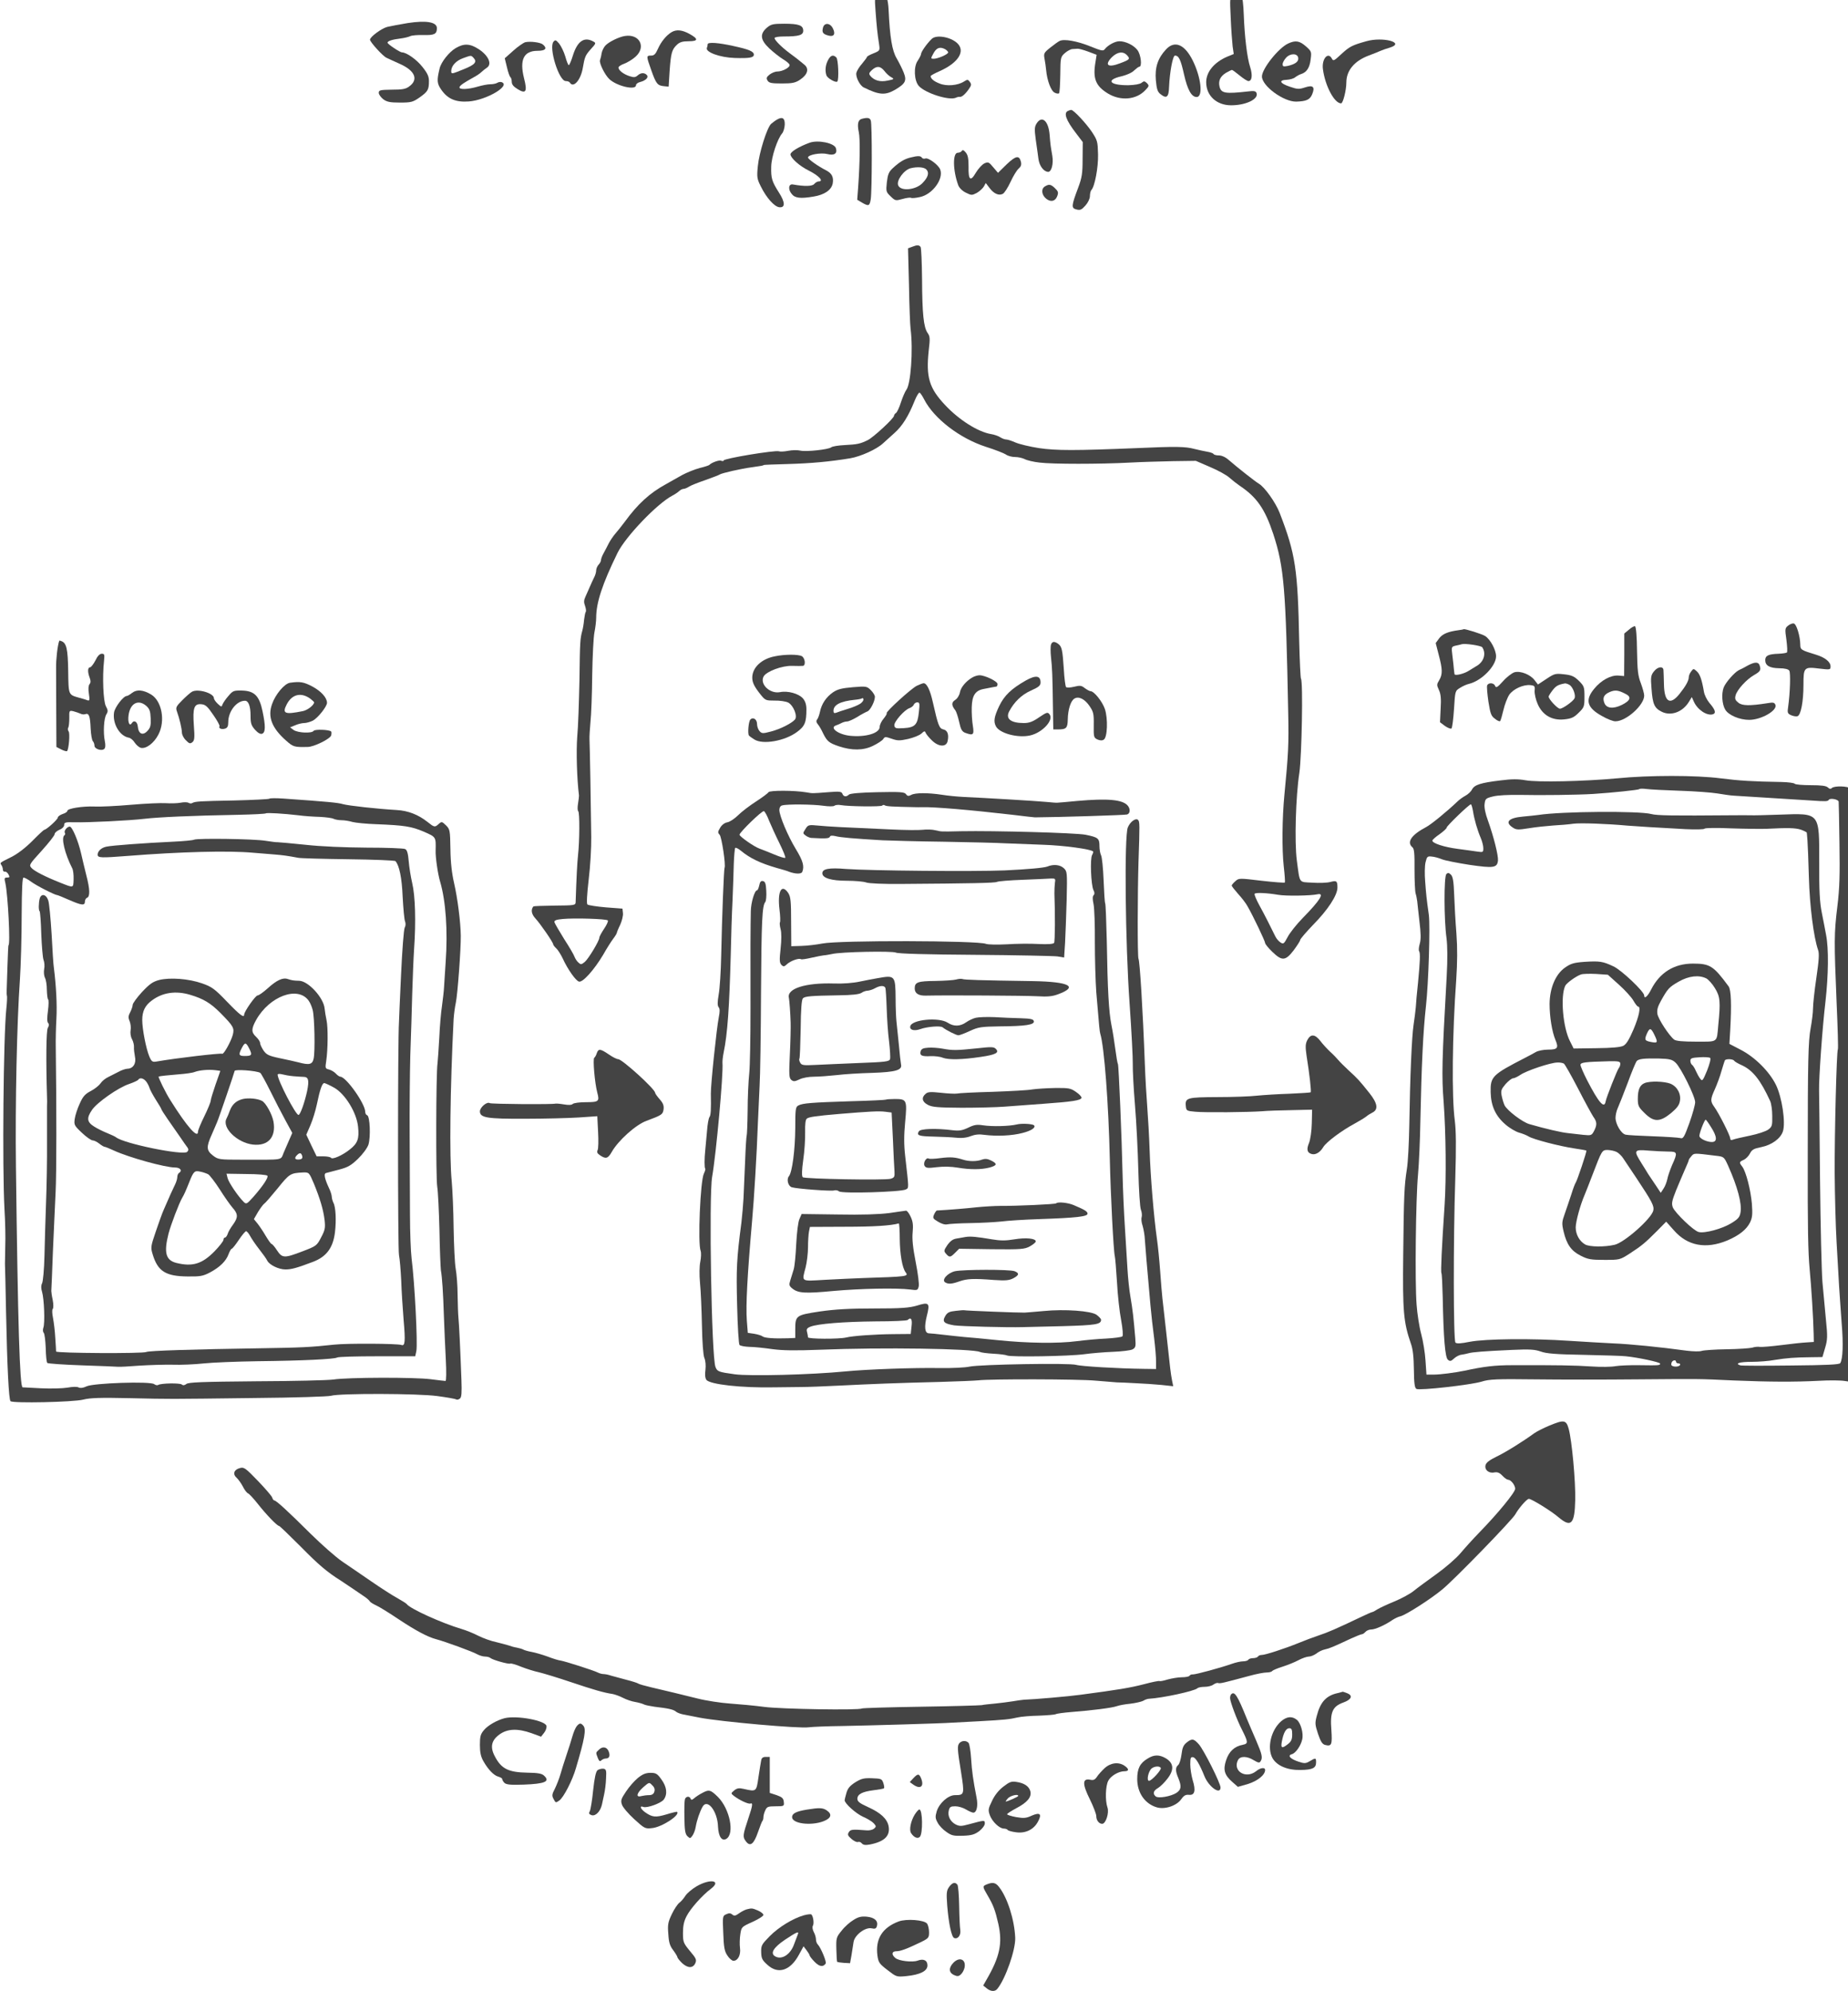 <?xml version="1.0" standalone="no"?>
<!DOCTYPE svg PUBLIC "-//W3C//DTD SVG 20010904//EN"
 "http://www.w3.org/TR/2001/REC-SVG-20010904/DTD/svg10.dtd">
<svg version="1.0" xmlns="http://www.w3.org/2000/svg"
 width="371.287pt" height="400pt" viewBox="0 0 371.287 400"
 preserveAspectRatio="xMidYMid meet">
<g transform="translate(-34.141,414.366) scale(0.032,-0.032)"
fill="#444444" stroke="none">
<path d="M8810 12983 c-22 -16 -22 -19 -16 -147 3 -72 9 -152 12 -178 l7 -48
-39 -16 c-83 -35 -134 -96 -134 -161 0 -84 64 -144 154 -145 94 -1 177 39 162
77 -4 12 -16 15 -53 10 -143 -16 -168 -12 -179 29 -9 37 4 65 39 87 18 10 35
19 39 19 3 0 25 -16 48 -35 23 -19 48 -35 55 -35 23 0 27 38 11 88 -19 57 -35
192 -40 327 -5 135 -18 161 -66 128z"/>
<path d="M6581 12977 c-23 -11 -23 -14 -17 -97 7 -95 12 -145 22 -207 6 -42 6
-42 -35 -59 -23 -9 -41 -19 -41 -23 0 -3 -14 -22 -30 -41 -17 -19 -33 -45 -36
-57 -7 -25 21 -81 46 -93 97 -48 135 -50 196 -15 66 39 75 57 55 108 -9 23
-29 63 -44 89 -29 48 -43 133 -51 305 -3 65 -16 104 -35 102 -3 0 -17 -5 -30
-12z m39 -474 c12 -16 31 -33 43 -39 20 -11 18 -13 -23 -21 -47 -10 -84 0
-109 30 -10 13 -8 19 10 36 31 28 53 26 79 -6z"/>
<path d="M3626 12804 c-49 -8 -106 -19 -128 -24 -37 -10 -108 -63 -108 -80 0
-15 82 -105 104 -114 11 -6 49 -22 83 -38 95 -42 119 -98 60 -141 -22 -17 -43
-21 -110 -21 -74 -1 -82 -3 -82 -20 0 -10 13 -28 28 -40 23 -17 43 -21 105
-21 71 0 81 3 123 32 52 37 59 48 59 103 0 29 -9 49 -41 89 -36 46 -100 91
-128 91 -13 0 -91 52 -91 61 0 10 29 20 80 26 25 3 53 10 63 15 10 5 48 8 83
7 68 -2 84 6 84 43 0 39 -67 50 -184 32z"/>
<path d="M5883 12776 c-47 -40 -43 -77 14 -131 27 -25 65 -55 85 -67 20 -12
39 -27 42 -35 6 -16 -43 -43 -77 -43 -14 0 -35 -9 -48 -19 -20 -16 -22 -23
-13 -38 9 -15 25 -18 90 -18 67 0 85 4 116 25 46 31 56 68 25 93 -43 35 -52
43 -92 72 -50 37 -95 82 -95 95 0 6 26 10 59 10 93 0 121 8 121 36 0 34 -28
44 -119 44 -69 0 -83 -3 -108 -24z"/>
<path d="M6234 12775 c-8 -30 0 -41 37 -50 32 -8 43 11 25 46 -17 35 -54 37
-62 4z"/>
<path d="M5285 12748 c-33 -19 -67 -60 -87 -105 -15 -34 -24 -43 -43 -43 -31
0 -31 -2 1 -92 30 -85 39 -96 79 -100 l30 -3 6 96 c8 114 14 137 46 167 18 17
36 22 74 22 61 0 62 15 3 47 -44 24 -79 28 -109 11z"/>
<path d="M4990 12723 c-38 -6 -103 -38 -123 -61 -10 -11 -20 -32 -23 -48 -2
-16 -7 -35 -10 -43 -6 -18 30 -92 59 -119 47 -44 167 -72 167 -38 0 8 12 17
26 20 37 10 56 30 41 45 -15 15 -37 14 -57 -4 -14 -12 -23 -13 -51 -4 -39 13
-69 37 -69 54 0 6 16 17 36 24 19 7 51 26 70 43 70 61 27 146 -66 131z"/>
<path d="M6916 12704 c-30 -29 -66 -81 -66 -93 0 -7 -10 -26 -21 -43 -27 -37
-23 -126 7 -159 41 -45 188 -92 231 -74 10 5 22 7 27 6 11 -2 33 16 56 49 16
23 17 30 6 45 -12 16 -15 16 -37 2 -39 -25 -110 -31 -154 -12 -36 14 -54 30
-55 46 0 4 26 18 58 32 116 52 162 125 109 175 -43 40 -133 55 -161 26z m85
-64 c10 -6 19 -15 19 -20 0 -12 -65 -40 -91 -40 -18 0 -19 2 -4 29 20 40 42
49 76 31z"/>
<path d="M9645 12690 c-89 -25 -105 -33 -158 -82 -44 -41 -49 -44 -58 -27 -24
46 -65 -3 -56 -67 14 -105 72 -214 114 -214 12 0 33 82 33 131 0 75 50 135
140 169 30 11 64 25 75 30 11 5 37 14 58 20 100 31 -43 70 -148 40z"/>
<path d="M4542 12687 c-31 -37 34 -247 77 -247 11 0 23 -4 26 -10 22 -36 68
16 81 92 12 70 16 80 50 118 34 37 34 39 15 49 -57 31 -99 1 -127 -88 -10 -33
-22 -61 -26 -61 -4 0 -14 25 -22 55 -9 30 -27 66 -39 81 -20 23 -24 24 -35 11z"/>
<path d="M7720 12692 c-9 -4 -35 -23 -59 -42 -40 -32 -42 -37 -36 -70 4 -19 8
-51 10 -70 6 -67 31 -133 54 -143 11 -6 24 -7 27 -4 4 3 7 56 8 117 1 109 2
112 29 136 15 13 37 25 48 25 10 1 25 2 32 2 6 1 36 -7 66 -18 l53 -20 -7 -45
c-18 -104 1 -151 78 -198 79 -48 177 -40 234 20 25 26 26 29 11 45 -15 14 -19
14 -34 2 -10 -8 -42 -14 -83 -15 -118 -1 -144 33 -43 56 33 8 67 23 80 37 13
12 27 23 32 23 19 0 10 77 -12 105 -24 31 -74 55 -113 55 -27 0 -72 -24 -92
-50 -10 -13 -21 -10 -91 18 -81 33 -164 48 -192 34z m424 -91 c20 -22 15 -27
-44 -49 -77 -30 -101 -12 -52 38 35 34 71 39 96 11z"/>
<path d="M4365 12684 c-11 -3 -45 -26 -75 -53 l-54 -48 14 -57 c7 -31 17 -59
22 -62 4 -3 8 -16 8 -29 0 -16 11 -30 36 -45 53 -33 63 -17 41 68 -29 116 -2
172 85 172 50 0 63 15 33 40 -16 13 -78 21 -110 14z"/>
<path d="M9155 12676 c-61 -28 -165 -159 -165 -207 0 -60 137 -160 216 -158
62 2 85 12 99 45 20 48 6 61 -45 44 -37 -12 -47 -12 -96 5 -62 21 -71 41 -18
43 20 1 44 8 53 16 9 7 26 17 37 20 35 11 54 40 60 93 6 47 5 50 -30 81 -40
35 -65 39 -111 18z m63 -91 c3 -23 -19 -39 -66 -50 -27 -5 -32 -4 -32 11 0 10
10 28 22 41 27 29 72 28 76 -2z"/>
<path d="M5510 12671 c0 -5 -2 -16 -5 -23 -10 -26 82 -60 174 -63 94 -3 121 2
121 21 0 20 -31 33 -128 54 -94 21 -162 26 -162 11z"/>
<path d="M3928 12647 c-41 -24 -92 -88 -101 -128 -18 -75 -17 -94 11 -134 40
-57 90 -79 172 -73 110 8 265 99 207 121 -8 3 -20 1 -28 -4 -8 -5 -27 -9 -44
-9 -16 0 -52 -7 -79 -15 -61 -18 -119 -20 -114 -3 4 12 28 28 93 64 17 9 37
23 45 31 8 8 24 20 34 27 33 22 11 74 -48 114 -57 38 -95 40 -148 9z m110 -59
c27 -27 13 -45 -63 -75 -74 -30 -75 -30 -75 -9 1 32 30 64 75 80 50 18 49 18
63 4z"/>
<path d="M8387 12638 c-51 -55 -70 -113 -63 -193 5 -56 11 -73 29 -87 39 -31
52 -19 54 47 4 91 23 195 37 195 24 0 36 -25 57 -119 22 -97 47 -141 79 -141
42 0 28 124 -25 230 -51 102 -114 127 -168 68z"/>
<path d="M6265 12570 c-16 -30 -19 -67 -9 -95 7 -18 58 -47 68 -38 11 12 6
139 -6 151 -20 20 -37 14 -53 -18z"/>
<path d="M7773 12253 c-30 -12 -14 -58 51 -142 l41 -54 -1 -106 c0 -91 -4
-117 -28 -181 -43 -114 -44 -128 -10 -136 23 -6 32 -2 56 25 16 18 28 43 28
59 0 15 4 32 9 38 21 21 44 141 42 224 -2 80 -4 88 -38 140 -36 54 -117 141
-131 139 -4 0 -13 -3 -19 -6z"/>
<path d="M5945 12198 c-11 -6 -27 -19 -37 -27 -26 -25 -75 -181 -83 -265 -7
-70 -5 -80 19 -128 35 -71 85 -127 116 -130 38 -4 37 31 -3 93 -44 69 -50 90
-48 162 1 60 39 175 69 209 8 10 15 34 16 55 1 41 -15 51 -49 31z"/>
<path d="M6478 12203 c-24 -6 -30 -33 -19 -84 9 -44 7 -189 -4 -344 l-6 -80
30 -18 c42 -24 48 -22 55 22 8 53 9 473 0 494 -6 17 -21 19 -56 10z"/>
<path d="M7576 12175 c-14 -22 -15 -36 -6 -103 6 -42 14 -97 17 -122 6 -43 33
-79 61 -80 21 0 34 51 26 100 -12 70 -12 71 -17 133 -7 87 -48 123 -81 72z"/>
<path d="M6150 12053 c-68 -25 -120 -57 -120 -73 0 -22 56 -73 113 -101 66
-33 99 -69 63 -69 -7 0 -19 -7 -27 -16 -12 -15 -61 -16 -134 -3 -27 5 -32 -31
-7 -60 20 -26 55 -30 137 -16 68 11 112 41 120 82 7 40 -5 64 -42 83 -48 24
-113 70 -113 80 0 18 81 32 121 22 44 -11 65 3 54 37 -10 32 -112 53 -165 34z"/>
<path d="M7106 12002 c-4 -7 -16 -12 -26 -12 -32 0 -31 -110 3 -203 6 -17 25
-36 47 -47 36 -18 39 -18 70 -2 17 10 37 28 44 40 l12 22 23 -30 c27 -37 59
-51 84 -38 10 5 32 39 49 76 17 37 40 74 51 83 14 12 18 23 14 42 -11 43 -32
39 -90 -16 l-54 -53 -30 35 c-27 33 -32 35 -56 24 -14 -7 -38 -33 -53 -58 -34
-59 -48 -47 -46 40 0 48 -4 70 -17 86 -12 15 -20 19 -25 11z"/>
<path d="M6783 11960 c-37 -9 -68 -27 -111 -67 -25 -23 -31 -39 -37 -88 -6
-58 -5 -61 24 -89 29 -28 31 -28 75 -16 24 7 48 10 53 7 5 -3 30 -1 56 5 78
16 150 114 127 173 -11 29 -75 76 -93 69 -8 -3 -18 -1 -22 5 -7 12 -25 13 -72
1z m100 -75 c19 -19 12 -48 -23 -84 -41 -45 -139 -55 -154 -15 -12 30 37 97
79 107 41 10 84 7 98 -8z"/>
<path d="M7628 11779 c-26 -15 -22 -54 8 -78 28 -22 56 -16 68 15 10 25 7 32
-16 54 -24 22 -35 24 -60 9z"/>
<path d="M6792 11399 l-24 -9 6 -232 c2 -128 7 -251 10 -273 17 -134 1 -350
-27 -384 -7 -9 -22 -43 -33 -76 -10 -33 -25 -64 -31 -68 -7 -4 -13 -13 -13
-18 0 -16 -130 -136 -165 -153 -47 -23 -65 -27 -144 -31 -40 -2 -78 -8 -85
-14 -17 -14 -156 -29 -193 -21 -17 4 -52 4 -77 -1 -25 -5 -52 -6 -59 -3 -23 8
-347 -45 -347 -58 0 -4 -7 -5 -16 -1 -13 5 -60 -12 -74 -27 -3 -3 -30 -12 -60
-19 -30 -8 -80 -28 -110 -44 -30 -17 -76 -43 -101 -57 -103 -56 -178 -125
-259 -236 -19 -26 -46 -59 -58 -73 -13 -15 -32 -42 -42 -61 -9 -19 -25 -48
-34 -65 -9 -16 -16 -36 -16 -43 0 -7 -7 -20 -15 -28 -8 -9 -15 -25 -15 -36 0
-11 -6 -32 -14 -46 -7 -15 -19 -40 -26 -57 -7 -16 -19 -44 -27 -61 -11 -23
-11 -37 -3 -58 5 -15 8 -32 5 -37 -4 -5 -8 -28 -11 -51 -2 -24 -7 -54 -11 -68
-14 -51 -15 -70 -18 -310 -3 -135 -8 -296 -14 -357 -7 -91 -2 -263 11 -368 0
-5 -2 -29 -6 -51 -4 -23 -3 -44 1 -47 10 -6 9 -189 -1 -277 -5 -45 -10 -141
-15 -295 -1 -19 -8 -20 -132 -21 -71 -1 -131 -3 -133 -5 -17 -20 -13 -48 12
-75 33 -36 112 -151 112 -163 0 -4 9 -16 19 -25 11 -10 29 -39 41 -64 31 -68
82 -140 102 -145 24 -7 96 75 151 167 22 39 51 85 64 102 13 17 23 34 23 38 0
3 9 26 21 50 11 25 19 57 17 73 l-3 28 -105 8 c-58 5 -109 13 -115 18 -6 6 -3
62 8 157 10 81 17 201 16 267 -2 192 -9 577 -11 610 -1 17 2 66 6 110 5 44 10
177 11 295 2 118 8 239 14 269 6 29 11 71 11 92 0 95 39 213 134 407 50 102
249 310 345 360 14 7 33 20 42 28 8 8 21 14 28 14 6 0 22 6 34 14 12 8 58 26
102 41 44 16 85 31 90 35 13 9 135 37 205 46 58 8 68 10 73 14 1 1 70 4 152 6
144 4 263 15 390 36 65 11 165 56 205 93 14 13 46 42 72 65 50 44 89 107 127
202 13 32 27 55 32 52 5 -3 18 -22 28 -42 62 -121 224 -245 388 -298 57 -18
113 -40 125 -48 12 -9 38 -16 58 -16 19 0 46 -6 60 -13 15 -8 57 -18 95 -22
80 -10 379 -10 565 0 69 4 190 7 270 9 l145 2 90 -39 c50 -21 104 -51 120 -66
17 -15 46 -38 65 -51 108 -72 159 -146 211 -303 68 -207 79 -340 94 -1127 4
-190 1 -254 -24 -511 -14 -144 -16 -343 -4 -449 6 -52 9 -98 7 -101 -1 -3 -67
2 -146 11 -142 17 -143 17 -165 -3 -13 -11 -23 -24 -23 -27 0 -4 18 -27 40
-52 23 -25 50 -60 60 -79 34 -59 110 -218 110 -230 0 -6 20 -31 45 -55 61 -59
82 -58 134 9 22 30 41 59 41 65 0 6 36 48 80 94 94 95 154 187 154 235 0 42
-5 46 -46 35 -19 -5 -69 -7 -111 -4 -88 5 -78 -9 -98 140 -15 114 -7 401 16
550 15 105 24 569 10 591 -3 6 -8 111 -11 233 -9 455 -23 549 -123 808 -25 64
-94 162 -131 183 -26 16 -130 98 -188 148 -20 18 -44 29 -62 29 -16 0 -31 4
-34 9 -3 5 -20 11 -38 14 -18 3 -55 11 -83 18 -56 15 -115 16 -360 5 -388 -16
-507 -16 -615 0 -58 9 -124 25 -147 35 -23 10 -49 19 -58 19 -9 0 -26 6 -38
14 -12 8 -38 17 -58 20 -83 14 -202 90 -288 182 -101 107 -121 176 -103 344 9
75 8 88 -8 110 -24 36 -33 118 -34 335 -1 105 -5 196 -9 203 -9 14 -23 14 -55
1z m2299 -4067 c48 -9 207 -6 247 3 48 11 17 -38 -92 -149 -39 -40 -82 -94
-95 -120 -23 -43 -26 -45 -45 -33 -12 8 -26 25 -32 38 -34 69 -65 131 -98 191
-21 38 -35 72 -32 76 5 9 76 6 147 -6z m-4208 -161 c4 -4 -6 -27 -23 -52 -16
-24 -30 -49 -30 -56 0 -20 -69 -134 -92 -153 -21 -17 -25 -17 -40 -3 -10 9
-20 25 -24 36 -4 12 -33 62 -65 111 -31 50 -59 98 -61 106 -2 11 10 16 52 20
75 7 273 1 283 -9z"/>
<path d="M12293 9021 c-19 -15 -20 -21 -10 -89 5 -40 7 -75 3 -79 -3 -3 -27
-7 -53 -8 -63 -2 -83 -12 -83 -40 0 -34 27 -50 87 -51 36 0 58 -6 64 -15 9
-14 5 -141 -7 -226 -6 -38 -4 -44 19 -54 14 -6 32 -9 40 -6 21 8 37 93 37 196
0 111 3 115 99 103 69 -8 71 -8 71 14 0 28 -35 56 -91 73 -95 29 -99 31 -99
65 -1 52 -24 129 -41 131 -9 2 -25 -5 -36 -14z"/>
<path d="M11294 8996 l-29 -24 0 -134 -1 -133 -35 3 c-48 4 -109 -29 -153 -83
-59 -71 -45 -119 49 -171 33 -19 71 -34 85 -33 67 0 180 102 180 161 0 13 -10
48 -21 78 -18 46 -22 80 -24 205 -1 90 -6 150 -13 153 -5 1 -23 -8 -38 -22z
m-21 -403 c39 -19 31 -42 -23 -69 -55 -27 -97 -22 -110 12 -13 33 -3 53 34 69
33 14 53 12 99 -12z"/>
<path d="M10225 8993 c-68 -9 -102 -24 -123 -52 l-21 -29 19 -74 c24 -90 25
-122 3 -159 -16 -26 -16 -31 -2 -61 12 -25 15 -55 11 -118 l-4 -85 32 -24 c18
-12 36 -19 40 -15 5 5 12 60 16 123 7 113 7 113 38 132 17 11 42 22 56 25 79
19 170 112 170 173 0 40 -35 105 -68 127 -20 13 -129 47 -135 43 -1 -1 -15 -4
-32 -6z m148 -107 c27 -40 10 -94 -39 -120 -10 -6 -30 -18 -44 -27 -30 -20
-89 -34 -91 -22 -1 4 -2 19 -4 33 -1 14 -5 51 -9 82 -7 57 -7 57 21 64 15 3
33 7 38 9 22 6 120 -9 128 -19z"/>
<path d="M1439 8927 c-11 -31 -21 -120 -20 -172 0 -27 1 -150 1 -273 l1 -222
31 -16 c16 -8 33 -13 36 -10 11 12 19 111 10 123 -5 7 -7 17 -3 23 4 6 7 33 7
61 -1 48 0 49 26 43 15 -4 35 -11 44 -15 9 -5 23 -6 31 -3 22 8 30 -12 33 -90
2 -38 8 -74 14 -80 5 -5 10 -18 10 -28 0 -21 46 -36 62 -20 7 7 8 25 3 49 -11
53 -6 144 10 168 11 18 10 26 -3 50 -17 31 -23 186 -12 285 4 40 3 45 -14 45
-13 0 -27 -14 -40 -42 -12 -23 -27 -42 -33 -43 -16 0 -17 -29 -3 -66 7 -19 7
-30 -1 -40 -7 -9 -9 -30 -4 -60 6 -40 4 -46 -9 -41 -8 3 -32 11 -53 16 -67 19
-66 16 -68 168 -2 139 -11 175 -42 187 -7 3 -13 4 -14 3z"/>
<path d="M7666 8903 c-4 -10 -4 -47 0 -83 7 -67 9 -101 12 -322 l2 -128 29 0
c53 0 61 8 62 64 1 59 18 115 41 129 26 17 64 -1 94 -44 26 -38 29 -49 28
-121 -1 -75 0 -80 23 -91 16 -7 30 -8 40 -1 23 14 27 131 7 192 -16 47 -68
112 -90 112 -6 0 -22 9 -36 19 -21 17 -30 18 -67 9 -24 -6 -46 -7 -51 -2 -4 5
-11 56 -14 114 -8 119 -12 140 -35 157 -23 17 -38 16 -45 -4z"/>
<path d="M5932 8829 c-84 -16 -142 -71 -142 -134 0 -31 13 -57 53 -107 29 -36
33 -37 87 -37 32 1 70 -5 85 -12 33 -17 61 -85 43 -107 -21 -24 -92 -60 -150
-75 -52 -14 -58 -13 -72 2 -9 10 -16 30 -16 45 0 29 -24 46 -42 28 -11 -11
-18 -87 -9 -100 3 -4 19 -16 34 -25 53 -34 191 -10 268 47 49 36 59 60 59 142
0 30 -7 51 -22 69 -27 30 -94 49 -144 39 -63 -12 -128 50 -103 98 17 32 116
69 179 67 30 -1 61 -1 68 0 19 2 14 49 -7 61 -23 12 -107 12 -169 -1z"/>
<path d="M12040 8771 c-19 -11 -44 -24 -56 -29 -26 -13 -83 -77 -95 -109 -15
-40 -10 -106 10 -139 21 -35 90 -64 150 -64 76 0 178 59 165 94 -6 15 -14 17
-48 11 -114 -18 -161 -17 -185 3 -19 15 -23 24 -17 46 9 35 69 101 117 128 39
22 44 32 33 62 -8 21 -31 20 -74 -3z"/>
<path d="M11451 8734 c-19 -24 -21 -36 -15 -108 7 -98 18 -122 64 -145 58 -29
131 -2 170 61 l19 31 13 -29 c23 -51 82 -90 119 -79 22 7 16 28 -22 72 -15 18
-31 50 -34 70 -13 76 -25 110 -45 128 -20 18 -21 18 -35 -1 -8 -10 -15 -26
-15 -35 0 -23 -19 -57 -59 -107 -59 -73 -95 -50 -97 62 -1 39 -2 79 -3 89 -2
26 -37 21 -60 -9z"/>
<path d="M10576 8729 c-16 -5 -48 -29 -72 -56 -35 -39 -44 -44 -50 -30 -7 20
-42 23 -50 3 -3 -8 1 -53 8 -102 12 -75 17 -90 41 -107 14 -12 29 -18 32 -15
4 3 13 35 21 69 8 35 25 79 37 97 25 36 89 65 133 60 26 -3 29 -6 26 -36 -1
-18 7 -55 19 -82 30 -70 90 -105 167 -97 46 5 61 12 91 42 34 33 36 39 36 100
0 61 -2 67 -35 100 -29 28 -45 36 -93 41 -54 6 -60 5 -111 -29 l-53 -35 -21
27 c-26 35 -88 60 -126 50z m344 -79 c22 -12 43 -67 32 -86 -11 -20 -74 -64
-91 -64 -15 0 -71 60 -71 76 0 4 11 22 25 40 22 28 35 35 78 43 5 0 17 -3 27
-9z"/>
<path d="M7175 8698 c-40 -22 -75 -62 -81 -94 -3 -19 -16 -40 -30 -49 -24 -15
-24 -34 1 -65 6 -8 17 -41 24 -73 10 -47 18 -60 37 -68 52 -19 58 -14 49 44
-5 28 -8 81 -7 116 2 74 22 105 75 115 61 12 72 14 80 15 4 1 7 8 7 16 0 17
-79 55 -113 55 -12 0 -31 -6 -42 -12z"/>
<path d="M7509 8678 c-93 -53 -136 -94 -169 -162 -32 -68 -36 -96 -20 -127 24
-44 137 -74 214 -57 77 17 150 96 123 132 -12 16 -17 15 -66 -18 -40 -28 -63
-36 -96 -36 -82 0 -116 27 -92 73 31 59 78 105 137 131 49 22 60 31 60 51 0
43 -30 47 -91 13z"/>
<path d="M2888 8663 c-35 -5 -92 -73 -113 -134 -29 -80 -1 -151 89 -230 44
-39 51 -41 135 -39 38 0 140 50 147 72 3 11 3 22 0 25 -12 12 -103 15 -110 4
-11 -17 -98 -13 -125 5 l-23 17 32 13 c18 8 43 14 57 14 13 0 37 7 54 15 32
17 89 89 89 112 0 32 -36 72 -91 102 -55 29 -78 33 -141 24z m127 -100 c13
-10 24 -20 24 -23 0 -17 -41 -49 -70 -55 -114 -23 -132 -16 -102 42 33 64 90
78 148 36z"/>
<path d="M6823 8644 c-36 -18 -196 -164 -189 -172 3 -3 -6 -18 -19 -34 -14
-16 -25 -40 -25 -52 0 -40 -88 -66 -186 -56 -75 8 -133 52 -86 66 9 3 25 10
34 15 10 5 25 9 34 9 9 0 38 13 63 28 25 16 54 31 64 35 18 7 47 63 47 92 0 9
-11 27 -25 41 -25 25 -29 26 -113 19 -69 -6 -95 -12 -125 -32 -43 -30 -72 -73
-82 -123 -4 -19 -12 -41 -18 -48 -7 -9 -5 -18 5 -30 8 -9 23 -35 33 -57 25
-50 37 -60 99 -81 81 -27 153 -27 214 3 29 14 58 33 64 42 10 16 14 16 52 3
37 -13 50 -14 104 -2 35 8 72 23 84 34 18 17 22 17 26 6 3 -8 20 -30 38 -47
41 -42 90 -46 100 -9 10 42 1 70 -26 76 -26 6 -33 24 -66 170 -17 77 -38 120
-58 120 -6 0 -26 -8 -43 -16z m-354 -112 c-13 -9 -48 -24 -79 -33 -30 -9 -63
-20 -72 -24 -14 -5 -18 -2 -18 12 0 37 43 60 134 69 21 2 42 6 45 9 3 4 7 1 9
-5 2 -6 -6 -19 -19 -28z m367 -54 c-8 -79 -24 -96 -96 -100 -49 -3 -55 -1 -58
17 -3 23 64 99 96 109 11 4 23 13 26 21 3 8 13 15 22 15 15 0 16 -8 10 -62z"/>
<path d="M1897 8600 c-14 -11 -29 -20 -34 -20 -21 0 -74 -69 -80 -103 -11 -70
35 -149 93 -159 10 -2 27 -15 36 -30 9 -14 26 -29 37 -33 33 -10 85 28 113 84
44 85 21 209 -46 250 -50 30 -90 33 -119 11z m88 -82 c21 -19 26 -33 28 -78 2
-46 -2 -60 -21 -80 -29 -31 -56 -18 -60 29 -3 30 -24 42 -37 21 -15 -24 -27 5
-21 49 10 75 61 102 111 59z"/>
<path d="M2273 8607 c-10 -5 -38 -30 -62 -54 -39 -39 -42 -46 -33 -71 16 -44
30 -105 31 -131 0 -14 11 -36 25 -49 21 -22 27 -23 41 -12 13 11 15 27 9 105
-8 111 2 138 48 133 25 -2 39 -15 74 -67 24 -34 42 -67 39 -71 -8 -13 13 -22
35 -15 15 5 20 15 20 41 0 67 52 134 105 134 22 0 35 -34 35 -94 0 -47 4 -61
28 -88 19 -21 34 -29 45 -25 21 8 22 48 2 142 -20 96 -51 127 -129 129 -52 1
-57 -1 -85 -34 -17 -19 -33 -43 -37 -53 -6 -18 -7 -17 -30 4 -13 12 -24 28
-24 35 0 31 -99 61 -137 41z"/>
<path d="M11220 8063 c-204 -19 -501 -26 -576 -12 -45 8 -86 8 -155 -1 -125
-15 -164 -27 -180 -57 -7 -14 -26 -31 -41 -39 -15 -8 -38 -24 -51 -37 -65 -62
-165 -144 -196 -160 -93 -49 -124 -95 -86 -127 11 -9 14 -39 13 -139 0 -70 3
-138 7 -151 4 -12 8 -34 10 -49 1 -14 8 -71 14 -127 9 -73 10 -112 2 -139 -6
-21 -8 -42 -4 -47 8 -13 6 -64 -7 -198 -7 -63 -13 -133 -14 -155 -2 -22 -8
-71 -14 -110 -11 -73 -22 -320 -27 -640 -2 -104 -8 -224 -15 -265 -16 -104
-19 -159 -23 -540 -4 -354 2 -421 48 -555 13 -35 18 -84 19 -163 1 -89 5 -115
16 -122 20 -11 341 25 410 46 47 15 94 17 335 14 154 -2 442 -2 640 0 409 3
372 4 610 -7 224 -9 375 -10 531 -2 67 4 140 3 162 -1 32 -6 45 -4 54 8 15 18
18 328 6 527 -4 66 -10 172 -12 235 -5 103 -9 155 -22 270 -7 73 -5 389 7 774
9 317 9 456 -1 670 -15 316 -15 316 7 466 23 152 21 746 -2 769 -16 16 -102
18 -117 3 -7 -7 -15 -6 -25 4 -11 10 -40 14 -108 14 -52 0 -96 4 -100 9 -3 5
-40 10 -83 11 -183 3 -264 8 -382 23 -154 20 -450 20 -650 0z m395 -78 c94 -3
199 -11 235 -17 36 -6 83 -13 105 -14 148 -9 430 -27 480 -30 99 -7 107 -6
114 4 8 13 61 3 62 -12 1 -6 3 -123 5 -261 3 -198 1 -280 -13 -395 -21 -170
-21 -221 -5 -603 7 -158 11 -291 8 -295 -8 -13 -21 -525 -20 -777 1 -137 6
-333 12 -435 6 -102 13 -228 16 -280 3 -52 11 -156 16 -230 11 -130 7 -222 -9
-248 -5 -9 -82 -13 -312 -15 -167 -2 -310 -2 -316 1 -36 12 -4 22 70 22 45 0
111 5 147 12 75 12 125 16 227 17 l72 1 17 58 c15 50 16 72 5 177 -6 66 -16
172 -22 237 -5 64 -12 352 -15 640 -3 287 -5 541 -6 563 -2 72 21 397 40 555
19 169 21 334 4 420 -5 30 -18 93 -27 140 -13 65 -17 138 -16 314 0 318 7 310
-249 301 -85 -3 -166 -5 -180 -4 -14 0 -70 1 -125 0 -361 -3 -466 -2 -501 8
-76 20 -560 17 -709 -6 -16 -2 -59 -7 -95 -10 -92 -8 -117 -35 -65 -69 22 -15
34 -15 103 -4 42 7 111 14 152 17 41 2 98 7 125 11 43 6 212 0 341 -12 47 -4
194 -13 363 -22 63 -3 117 -2 120 3 3 5 77 6 165 2 87 -3 186 -4 220 -3 140 7
184 6 219 -5 20 -7 37 -16 38 -19 0 -4 2 -25 4 -47 2 -22 6 -126 9 -231 5
-183 30 -379 58 -459 8 -23 5 -65 -11 -175 -12 -80 -21 -166 -21 -191 0 -26
-7 -82 -15 -125 -15 -80 -18 -205 -18 -794 -1 -469 2 -611 12 -720 10 -104 23
-307 25 -405 l1 -50 -45 -3 c-25 -1 -97 -9 -160 -17 -63 -8 -124 -13 -135 -11
-11 2 -32 0 -47 -5 -16 -4 -88 -9 -160 -10 -73 -1 -143 -6 -156 -10 -13 -5
-54 -4 -95 1 -167 23 -359 42 -462 46 -60 3 -184 10 -275 16 -233 16 -526 13
-625 -6 -55 -11 -82 -13 -90 -5 -13 13 -14 642 -1 1029 6 201 5 299 -3 364
-20 148 -16 540 9 886 7 109 8 195 1 290 -6 74 -12 184 -14 243 -3 83 -8 112
-20 125 -14 13 -19 14 -29 4 -16 -16 -15 -289 1 -403 6 -48 7 -132 1 -239 -30
-532 -32 -624 -19 -790 14 -193 17 -475 6 -645 -18 -266 -25 -420 -20 -428 3
-5 6 -72 8 -150 5 -258 15 -381 33 -394 13 -11 20 -9 38 8 13 12 34 23 48 24
13 2 33 6 43 9 23 7 96 13 273 21 111 5 143 3 180 -10 35 -13 95 -18 270 -21
124 -3 243 -6 265 -9 74 -7 215 -37 215 -46 0 -11 -4 -12 -130 -10 -58 1 -125
-2 -150 -6 -25 -5 -92 -6 -150 -2 -100 7 -224 9 -500 8 -107 0 -176 -8 -300
-35 -60 -12 -149 -24 -191 -24 l-46 0 -6 88 c-3 48 -15 123 -27 167 -12 44
-25 127 -29 185 -11 142 -5 667 9 815 6 66 13 221 15 345 7 341 17 553 35 715
16 142 27 499 18 570 -15 107 -17 129 -23 210 -4 44 -3 98 2 120 9 37 12 40
39 37 16 -1 45 -9 64 -17 19 -8 97 -23 173 -35 152 -22 174 -19 179 27 3 31
-27 151 -64 254 -15 40 -23 80 -20 101 4 32 7 36 52 47 30 8 97 11 172 10 128
-3 362 0 458 6 123 8 283 25 289 30 3 4 24 4 46 1 22 -3 117 -8 210 -11z
m-1300 -127 c8 -53 28 -121 49 -170 9 -21 16 -49 16 -64 0 -25 -2 -26 -37 -21
-21 3 -76 11 -123 17 -85 11 -160 35 -160 52 0 5 20 23 45 40 25 18 45 36 45
42 0 10 140 145 152 146 3 0 9 -19 13 -42z m1275 -3458 c0 -5 7 -10 16 -10 8
0 12 -4 9 -10 -9 -15 -55 -12 -55 3 0 8 3 17 7 20 10 10 23 8 23 -3z"/>
<path d="M11015 6911 c-68 -5 -86 -11 -122 -36 -60 -42 -96 -129 -97 -228 0
-81 15 -174 37 -227 21 -50 13 -60 -46 -60 -29 0 -63 -7 -77 -15 -14 -8 -43
-24 -65 -35 -210 -108 -221 -119 -219 -218 2 -86 31 -149 93 -202 25 -22 64
-45 85 -51 22 -6 49 -17 60 -24 28 -18 193 -61 286 -75 41 -6 75 -12 77 -14 4
-4 -58 -189 -67 -201 -4 -5 -17 -39 -28 -75 -12 -36 -30 -90 -41 -121 -18 -50
-19 -61 -7 -111 19 -81 48 -122 108 -152 45 -23 65 -26 148 -26 97 0 97 0 161
41 75 49 94 65 170 141 l57 58 49 -55 c85 -97 200 -119 335 -63 75 32 121 69
143 114 14 30 16 51 11 118 -8 88 -37 200 -60 231 -21 27 -20 30 9 43 13 6 31
24 39 40 12 24 25 31 71 40 65 13 121 53 136 99 18 56 -6 215 -44 292 -42 85
-133 175 -223 221 l-69 36 5 84 c9 160 6 255 -10 277 -95 129 -117 143 -224
143 -118 0 -208 -56 -262 -162 -22 -44 -44 -63 -44 -38 0 24 -144 161 -194
183 -66 31 -85 34 -181 28z m216 -143 c38 -34 79 -79 91 -100 12 -21 25 -38
30 -38 18 0 6 -60 -29 -143 -28 -65 -45 -93 -64 -103 -18 -9 -72 -14 -169 -15
l-143 -2 -23 46 c-44 85 -61 280 -30 347 7 17 69 62 100 72 12 4 54 5 94 3
l74 -5 69 -62z m549 39 c13 -7 38 -34 54 -61 33 -53 36 -85 21 -234 -10 -110
1 -102 -139 -102 -83 0 -127 4 -138 13 -32 25 -100 129 -105 161 -4 25 2 46
22 82 43 77 51 86 112 121 63 36 127 43 173 20z m-327 -352 c24 -49 22 -55
-15 -48 -44 8 -48 13 -32 51 18 41 26 40 47 -3z m332 -226 c-27 -65 -30 -69
-43 -52 -8 10 -20 32 -28 50 -7 17 -18 34 -24 38 -5 3 -10 15 -10 25 0 16 9
19 58 22 31 2 61 0 66 -4 6 -4 -3 -38 -19 -79z m-198 49 c33 -30 123 -212 123
-248 0 -16 -16 -74 -36 -130 -33 -91 -39 -101 -58 -95 -12 3 -88 8 -171 11
-82 3 -160 7 -171 10 -28 5 -64 66 -64 106 0 16 6 44 14 61 8 18 36 88 62 157
25 69 51 130 56 137 12 15 45 19 142 17 66 -2 82 -6 103 -26z m368 12 c3 -5
25 -18 48 -28 69 -32 117 -92 178 -225 7 -15 13 -57 13 -93 1 -60 -1 -68 -25
-86 -15 -11 -66 -28 -115 -38 -49 -10 -97 -21 -106 -25 -12 -5 -18 -2 -18 8 0
17 -69 154 -99 196 -27 37 -26 49 3 113 13 29 32 80 41 113 10 33 19 63 22 68
6 10 51 9 58 -3z m-715 -19 c0 -9 -4 -21 -9 -26 -10 -12 -78 -183 -83 -210 -8
-49 -43 -9 -116 132 -23 45 -42 89 -42 97 0 16 29 19 178 23 62 1 72 -1 72
-16z m-354 1 c6 -4 46 -74 89 -157 42 -82 86 -162 96 -177 23 -32 24 -50 4
-89 -15 -28 -18 -29 -68 -24 -29 3 -72 8 -97 11 -40 4 -140 27 -240 56 -44 12
-141 86 -157 119 -6 13 -14 40 -18 60 -6 32 -2 41 25 73 18 20 39 36 47 36 8
0 28 10 45 21 36 26 191 78 233 78 17 1 35 -3 41 -7z m924 -399 c38 -59 40
-93 5 -93 -30 0 -72 19 -78 35 -5 11 31 105 39 105 3 0 18 -21 34 -47z m-592
-156 c13 -7 31 -25 40 -39 9 -14 47 -70 83 -124 99 -149 113 -176 106 -205
-13 -51 -180 -199 -242 -214 -63 -15 -158 -14 -186 2 -36 21 -59 63 -59 107 0
36 29 142 56 204 8 19 30 75 49 125 60 157 60 157 97 157 18 -1 43 -6 56 -13z
m324 3 c57 0 59 -6 23 -85 -13 -31 -27 -71 -30 -89 -4 -18 -14 -45 -24 -59
l-17 -26 -34 51 c-19 28 -39 58 -45 67 -5 9 -24 39 -42 68 -51 81 -48 87 44
79 42 -3 98 -6 125 -6z m296 -26 c53 -6 53 -6 79 -63 59 -132 87 -237 78 -292
-5 -31 -15 -42 -57 -68 -56 -35 -168 -66 -206 -56 -32 8 -146 118 -162 154 -9
24 -7 39 20 107 18 43 43 103 56 132 13 29 24 55 24 59 0 4 8 15 17 25 17 19
14 19 151 2z"/>
<path d="M11393 6150 c-30 -12 -43 -41 -43 -98 0 -44 4 -53 42 -90 58 -58 96
-58 166 -1 36 30 52 50 56 75 9 45 -16 92 -59 110 -38 15 -128 18 -162 4z"/>
<path d="M5892 7976 c-4 -7 -39 -33 -79 -59 -39 -25 -89 -63 -111 -85 -21 -21
-52 -42 -68 -45 -18 -3 -36 -17 -46 -35 -15 -25 -15 -30 -3 -43 13 -13 40
-193 31 -208 -4 -7 -16 -301 -21 -549 -2 -100 -9 -211 -16 -247 -8 -48 -8 -69
0 -79 8 -10 8 -27 1 -62 -14 -70 -51 -425 -50 -481 2 -97 0 -136 -9 -147 -5
-6 -12 -45 -15 -86 -4 -41 -9 -95 -11 -120 -6 -55 -6 -113 0 -118 2 -3 -2 -16
-9 -31 -22 -44 -39 -439 -20 -485 4 -11 3 -40 -2 -66 -6 -28 -7 -83 -2 -136 5
-49 10 -168 12 -264 2 -108 8 -187 15 -205 8 -18 10 -49 7 -75 -4 -30 -2 -52
6 -63 22 -29 221 -51 423 -47 61 1 139 2 175 2 36 0 144 4 240 9 203 10 345
16 630 23 113 3 221 8 240 10 72 9 629 8 735 -2 61 -5 121 -10 135 -11 14 0
66 -2 115 -5 50 -2 123 -7 164 -11 l74 -8 -7 34 c-4 19 -9 54 -12 79 -8 73
-43 391 -49 440 -3 25 -9 101 -14 170 -5 69 -14 159 -20 200 -20 141 -41 395
-46 555 -3 88 -10 212 -15 275 -5 63 -12 183 -15 265 -13 351 -32 651 -40 665
-7 11 -6 415 0 610 8 235 8 251 -3 262 -14 14 -49 -11 -64 -47 -23 -53 -16
-728 11 -1105 12 -173 21 -344 20 -380 -1 -36 5 -153 14 -260 9 -107 18 -292
21 -411 3 -119 10 -229 16 -244 6 -15 8 -36 5 -46 -4 -11 -1 -36 6 -56 6 -20
13 -60 14 -87 3 -47 12 -152 35 -411 5 -55 15 -147 23 -205 7 -58 13 -125 12
-150 l0 -45 -75 1 c-166 2 -397 16 -426 25 -41 13 -606 3 -670 -11 -26 -6
-109 -10 -183 -9 -168 3 -463 -8 -596 -21 -214 -21 -603 -31 -695 -18 -102 14
-110 17 -121 46 -25 61 -42 1070 -21 1193 26 150 71 647 65 714 -1 11 2 40 7
65 25 120 36 286 45 620 2 107 7 258 11 335 3 77 7 182 8 233 2 51 6 95 9 98
3 4 19 -4 35 -17 58 -48 123 -79 227 -109 33 -9 67 -19 75 -23 41 -15 78 -16
84 -1 14 35 4 70 -40 142 -51 84 -104 210 -104 247 0 14 7 26 18 28 31 9 195
7 257 -2 35 -5 65 -5 71 0 6 5 24 7 40 4 49 -9 255 -11 260 -3 3 5 11 5 17 1
10 -6 44 -8 190 -11 9 -1 29 0 45 0 73 2 299 -17 567 -48 72 -9 135 -16 140
-16 153 1 565 14 578 18 20 6 22 34 5 55 -32 39 -126 47 -318 30 -63 -6 -119
-11 -125 -11 -5 -1 -37 2 -70 5 -62 6 -382 25 -515 31 -41 2 -104 8 -140 14
-87 13 -167 13 -192 -1 -17 -9 -24 -8 -33 5 -10 13 -35 15 -179 12 -106 -2
-172 -8 -179 -15 -16 -16 -34 -14 -41 5 -5 14 -18 16 -89 10 -105 -8 -96 -8
-137 -1 -77 13 -230 13 -238 1z m4 -180 c13 -31 42 -95 65 -141 23 -47 40 -88
36 -91 -3 -3 -34 6 -69 21 -34 14 -76 31 -93 37 -34 12 -125 76 -125 87 0 15
141 152 153 148 6 -2 21 -29 33 -61z"/>
<path d="M2758 7935 c-3 -3 -102 -8 -220 -11 -220 -4 -246 -6 -264 -16 -5 -4
-16 -3 -23 1 -7 5 -30 5 -50 1 -21 -4 -63 -5 -92 -3 -30 2 -128 -2 -219 -10
-91 -8 -194 -13 -230 -11 -73 3 -170 -12 -170 -27 0 -6 -13 -15 -30 -20 -17
-6 -30 -16 -30 -22 0 -12 -72 -77 -85 -77 -3 0 -37 -31 -75 -70 -43 -43 -92
-81 -132 -101 -76 -38 -72 -35 -62 -51 5 -7 9 -20 9 -28 0 -8 5 -14 12 -13 7
2 17 -6 23 -17 9 -17 8 -20 -9 -20 -17 0 -18 -4 -10 -37 16 -75 32 -388 19
-388 -1 0 -4 -56 -6 -125 -2 -69 -4 -138 -5 -155 -1 -16 0 -34 2 -40 1 -5 0
-39 -4 -75 -19 -175 -26 -1003 -12 -1260 5 -80 7 -183 5 -230 -1 -47 -2 -98
-2 -115 1 -16 4 -154 7 -305 7 -340 17 -546 28 -557 15 -14 395 -6 457 10 43
11 107 13 290 9 272 -6 219 -6 790 1 245 2 459 9 475 14 53 16 549 15 669 -2
59 -8 112 -17 117 -21 6 -3 16 -1 24 6 10 8 12 36 9 118 -7 193 -15 356 -19
392 -2 19 -4 82 -5 140 0 58 -6 132 -12 165 -6 33 -11 148 -13 255 -1 107 -7
240 -12 295 -15 147 -10 582 12 1016 2 30 8 77 14 104 11 52 32 333 31 420 -1
84 -20 235 -42 330 -14 61 -22 129 -23 213 -2 119 -3 125 -28 150 -25 24 -27
25 -45 9 -25 -23 -28 -22 -72 13 -57 45 -121 70 -192 74 -121 7 -303 27 -338
37 -31 9 -89 15 -375 35 -44 3 -83 3 -87 -1z m182 -104 c36 -5 96 -9 135 -10
38 -2 77 -7 86 -12 10 -5 33 -9 51 -9 18 0 49 -5 68 -11 19 -5 87 -12 150 -14
178 -7 220 -14 298 -47 77 -34 76 -32 74 -118 -2 -39 14 -149 28 -195 36 -122
49 -309 35 -505 -4 -58 -8 -127 -10 -155 -1 -27 -8 -81 -13 -120 -6 -38 -14
-128 -17 -200 -4 -71 -9 -143 -11 -160 -10 -61 -11 -722 -2 -775 5 -30 11
-154 14 -275 2 -121 7 -233 9 -250 8 -46 14 -136 19 -290 3 -77 8 -200 12
-272 4 -76 3 -133 -2 -133 -5 0 -47 5 -94 11 -102 13 -519 12 -610 -2 -36 -5
-254 -10 -486 -11 -339 -3 -424 -6 -437 -17 -12 -9 -21 -10 -29 -3 -14 10
-130 8 -148 -3 -6 -4 -17 -1 -25 5 -23 19 -383 7 -425 -14 -21 -10 -38 -12
-49 -7 -9 6 -39 5 -71 -1 -30 -5 -104 -7 -165 -4 -60 3 -113 6 -116 6 -18 0
-30 400 -42 1385 -5 396 6 906 25 1175 6 91 11 272 11 403 1 169 4 237 12 237
6 0 27 -11 46 -25 31 -24 151 -85 165 -85 3 0 36 -13 74 -30 80 -35 100 -37
100 -11 0 10 6 21 13 24 20 7 19 53 -4 141 -11 44 -26 107 -33 138 -18 79 -56
168 -71 168 -17 0 -38 -27 -31 -39 4 -5 2 -12 -2 -15 -23 -14 1 -115 49 -209
5 -9 9 -40 8 -68 -2 -56 2 -55 -84 -21 -91 36 -162 72 -180 92 -17 19 -15 22
64 109 44 49 81 95 81 104 0 8 14 20 30 27 18 7 30 20 30 31 0 15 8 18 63 16
92 -2 351 11 442 22 83 10 299 20 588 25 93 2 170 6 173 9 6 5 111 -1 204 -12z"/>
<path d="M2286 7678 c-7 -4 -69 -10 -137 -13 -171 -8 -378 -23 -414 -31 -31
-6 -55 -28 -55 -50 0 -21 21 -21 190 -8 328 26 631 34 785 20 44 -4 105 -9
135 -11 50 -4 81 -8 150 -21 14 -3 155 -7 314 -9 159 -2 292 -7 296 -12 24
-28 40 -103 45 -224 4 -73 10 -142 15 -154 5 -12 4 -29 -2 -39 -6 -10 -16
-143 -23 -295 -7 -152 -13 -285 -13 -296 -8 -115 -8 -1430 0 -1465 5 -25 11
-97 14 -160 2 -63 9 -174 15 -247 12 -136 9 -166 -14 -157 -25 9 -340 11 -422
2 -147 -16 -208 -19 -475 -23 -395 -6 -692 -15 -704 -23 -18 -11 -566 -8 -567
3 0 6 -2 44 -5 85 -2 41 -9 97 -14 124 -6 29 -7 53 -2 58 5 5 5 29 0 56 -6 26
-9 52 -9 57 1 6 5 116 10 245 6 129 13 298 17 375 6 116 6 536 1 910 -1 44 1
125 4 180 5 86 -2 210 -16 320 -3 17 -9 110 -14 209 -6 98 -15 194 -21 212
-13 40 -44 46 -54 12 -7 -29 -8 -73 0 -80 3 -4 8 -67 10 -142 3 -75 9 -148 14
-162 6 -15 8 -41 4 -59 -3 -18 -1 -42 5 -54 7 -12 12 -46 12 -76 1 -30 4 -57
8 -60 4 -2 4 -34 -1 -71 -6 -44 -6 -70 1 -77 7 -7 6 -17 -2 -31 -10 -18 -12
-197 -5 -431 1 -16 1 -43 0 -60 0 -16 0 -118 0 -225 1 -107 -2 -278 -6 -380
-4 -102 -8 -253 -10 -336 -2 -83 -9 -160 -15 -171 -7 -14 -7 -31 0 -54 13 -43
19 -197 8 -225 -4 -12 -3 -26 2 -31 6 -6 11 -49 13 -96 1 -48 5 -90 10 -94 4
-4 103 -11 219 -15 117 -4 219 -8 227 -9 8 -1 67 2 130 7 63 4 158 7 210 6 52
-2 140 2 195 8 55 6 208 12 340 14 281 3 482 13 498 23 7 5 120 8 252 8 l239
0 7 33 c9 46 -10 425 -30 582 -5 41 -10 165 -10 275 0 110 -1 333 -2 495 -1
162 1 390 4 505 4 116 10 289 12 385 3 96 8 225 12 285 12 169 7 331 -12 410
-9 39 -19 100 -22 138 -4 48 -10 70 -22 76 -9 5 -118 9 -242 9 -138 1 -287 7
-385 18 -87 9 -166 16 -174 16 -8 -1 -42 4 -76 9 -70 12 -429 17 -448 7z"/>
<path d="M2066 6797 c-40 -11 -59 -24 -108 -76 -32 -35 -58 -71 -58 -80 0 -9
-7 -29 -15 -45 -13 -24 -14 -35 -4 -58 6 -15 9 -41 6 -56 -3 -17 0 -41 9 -57
8 -15 13 -37 12 -49 -1 -12 2 -38 6 -59 10 -43 -11 -77 -48 -77 -12 -1 -37 -9
-56 -20 -19 -10 -49 -25 -65 -33 -17 -8 -38 -25 -47 -39 -9 -13 -36 -35 -61
-48 -37 -19 -50 -35 -70 -80 -14 -30 -28 -73 -31 -95 -5 -37 -3 -42 45 -87 28
-27 59 -48 68 -48 9 0 27 -9 41 -20 14 -11 29 -20 33 -20 5 0 32 -11 60 -24
93 -43 321 -106 382 -106 34 0 49 -20 25 -35 -5 -3 -10 -15 -10 -25 0 -10 -6
-31 -14 -47 -14 -28 -37 -79 -71 -158 -10 -22 -32 -84 -50 -137 -32 -94 -33
-100 -19 -145 32 -105 82 -136 219 -137 79 -1 96 2 140 25 62 33 101 71 117
115 7 19 16 34 20 34 4 0 24 25 44 55 20 30 41 55 46 55 5 0 17 -14 26 -31 9
-17 35 -55 57 -83 22 -28 45 -60 50 -71 14 -27 72 -55 114 -55 37 0 71 9 171
47 86 32 128 88 140 186 9 76 5 159 -10 186 -5 11 -10 28 -10 37 0 10 -8 36
-19 58 -26 56 -32 87 -18 91 7 2 43 11 80 21 58 15 77 26 121 68 31 30 58 67
66 89 15 47 10 179 -8 185 -7 2 -12 12 -12 21 0 51 -119 219 -156 221 -6 0
-19 9 -28 19 -10 11 -29 22 -43 26 -24 6 -25 8 -18 53 11 73 12 213 2 257 -5
22 -10 55 -12 73 -6 67 -101 171 -158 174 -40 1 -47 3 -73 11 -31 11 -70 -7
-126 -58 -28 -25 -56 -45 -64 -45 -13 0 -84 -101 -84 -120 0 -23 -25 -5 -107
80 -79 82 -95 94 -158 116 -83 29 -199 38 -269 21z m195 -93 c84 -25 128 -52
189 -113 83 -84 90 -96 78 -140 -12 -42 -57 -123 -66 -117 -11 5 -281 -26
-414 -49 -24 -4 -30 0 -44 33 -20 48 -44 171 -44 228 0 55 18 92 61 123 67 50
150 62 240 35z m744 -37 c9 -12 20 -38 25 -58 12 -44 16 -263 6 -306 -8 -37
-28 -41 -95 -23 -20 5 -72 17 -117 26 -71 15 -84 22 -103 49 -11 17 -21 38
-21 46 0 9 -11 26 -25 39 -31 29 -31 50 0 106 84 150 263 216 330 121z m-373
-301 c20 -40 16 -46 -29 -46 -37 0 -40 8 -18 50 20 38 26 37 47 -4z m-182
-140 c0 0 -13 -39 -30 -86 -16 -47 -30 -92 -30 -100 0 -9 -18 -53 -40 -98 -22
-44 -40 -88 -40 -97 0 -47 -69 31 -172 195 -31 48 -80 149 -75 151 8 3 64 9
127 14 41 3 86 9 100 15 30 11 84 16 128 11 17 -2 32 -4 32 -5z m251 -12 c5
-3 33 -54 62 -112 29 -59 72 -142 96 -186 l43 -79 -18 -41 c-10 -22 -26 -60
-36 -83 -21 -49 8 -44 -257 -44 -149 0 -154 1 -187 26 -41 32 -43 53 -8 131
14 33 30 68 34 79 9 19 110 315 110 321 0 12 138 2 161 -12z m209 -21 c25 -2
53 -4 62 -4 32 0 37 -21 23 -90 -16 -73 -43 -149 -54 -149 -18 0 -131 218
-131 253 0 5 12 6 28 2 15 -4 47 -10 72 -12z m-928 -30 c9 -10 19 -29 23 -42
4 -14 23 -48 41 -77 19 -29 34 -55 34 -58 0 -3 18 -31 40 -63 22 -32 57 -82
78 -112 20 -29 41 -60 47 -67 6 -9 6 -17 -3 -26 -24 -24 -399 52 -447 92 -5 4
-30 16 -55 26 -25 10 -62 28 -82 41 -45 28 -49 53 -13 105 31 46 165 140 232
162 29 10 55 22 58 27 9 14 30 11 47 -8z m1183 -42 c69 -39 141 -156 150 -245
8 -75 -2 -104 -52 -143 -46 -37 -110 -65 -118 -52 -4 5 -25 9 -48 9 l-42 0
-33 68 -32 68 26 60 c14 32 32 91 40 129 20 97 34 135 47 135 7 -1 35 -14 62
-29z m-202 -425 c7 -18 -1 -26 -25 -26 -21 0 -23 11 -6 28 16 16 25 15 31 -2z
m-590 -118 c10 -5 43 -48 74 -96 30 -48 66 -98 78 -112 37 -41 38 -62 6 -107
-16 -21 -32 -49 -35 -61 -4 -12 -12 -22 -17 -22 -5 0 -9 -6 -9 -14 0 -8 -26
-41 -57 -73 -78 -79 -138 -97 -239 -72 -67 17 -79 65 -49 184 15 57 67 193 86
225 11 18 21 40 45 100 26 66 33 72 68 64 17 -3 39 -11 49 -16z m665 -60 c38
-93 59 -162 67 -229 5 -47 3 -61 -22 -108 -27 -52 -30 -54 -116 -87 -115 -44
-128 -44 -161 6 -14 22 -30 40 -34 40 -4 0 -20 23 -37 51 -16 28 -40 63 -52
78 l-22 27 26 45 c15 24 32 47 38 51 7 4 45 48 85 97 75 93 80 96 161 100 36
1 37 0 67 -71z m-292 50 c7 -11 -29 -65 -88 -132 -42 -47 -45 -48 -62 -31 -36
36 -93 121 -100 148 l-7 28 126 -2 c69 0 128 -5 131 -11z"/>
<path d="M2592 6050 c-41 -10 -67 -33 -82 -73 -6 -18 -16 -40 -21 -50 -30 -57
66 -151 165 -163 96 -11 147 46 130 144 -8 45 -48 118 -72 130 -28 15 -85 20
-120 12z"/>
<path d="M6124 7745 c-17 -26 -17 -28 1 -41 10 -8 26 -14 34 -15 90 -5 114 -4
118 7 3 8 14 9 36 4 30 -8 109 -15 295 -26 45 -2 219 -7 385 -9 166 -3 340 -7
387 -10 47 -2 153 -6 235 -9 128 -4 299 -27 315 -42 2 -3 -1 -13 -6 -22 -14
-22 -7 -189 8 -220 8 -15 8 -26 1 -33 -7 -7 -7 -25 0 -57 5 -26 9 -132 8 -237
0 -104 4 -246 9 -315 19 -230 21 -245 25 -260 25 -81 52 -436 60 -790 5 -221
23 -572 31 -605 3 -11 9 -85 14 -165 4 -80 16 -187 26 -238 10 -54 13 -97 8
-102 -5 -5 -52 -11 -104 -14 -52 -2 -133 -10 -180 -16 -120 -16 -314 -13 -498
6 -86 9 -182 18 -212 20 -30 3 -89 9 -130 14 -41 5 -82 9 -91 9 -26 1 -30 40
-13 109 21 82 14 89 -62 65 -49 -14 -96 -18 -269 -18 -155 0 -244 -5 -342 -19
-150 -23 -153 -25 -153 -116 l0 -50 -47 -2 c-87 -3 -145 2 -157 11 -7 6 -30
13 -53 17 l-41 6 -6 77 c-7 94 3 283 33 626 12 130 30 429 36 605 3 69 8 177
11 240 4 63 8 327 9 586 3 456 7 546 27 571 5 6 8 38 6 70 -2 46 -7 58 -21 61
-12 3 -19 -5 -23 -27 -4 -17 -10 -31 -14 -31 -15 0 -38 -76 -39 -130 -2 -87
-3 -269 -2 -615 0 -176 -3 -358 -8 -405 -5 -47 -10 -152 -10 -234 -1 -83 -4
-153 -6 -156 -2 -3 -7 -78 -10 -165 -4 -88 -8 -191 -10 -230 -2 -38 -8 -106
-13 -150 -30 -229 -33 -289 -27 -520 3 -132 10 -244 15 -249 6 -6 34 -11 62
-12 29 0 94 -7 143 -14 66 -9 146 -10 300 -4 393 16 961 7 1005 -14 8 -4 47
-9 85 -11 39 -2 77 -7 85 -11 22 -11 391 -5 485 8 44 6 125 13 180 15 55 2
110 9 122 15 20 11 22 18 18 70 -11 130 -17 181 -30 257 -8 44 -16 123 -19
175 -3 52 -10 169 -16 260 -6 91 -13 244 -15 340 -5 226 -24 681 -29 689 -3 4
-10 45 -16 91 -6 47 -17 117 -25 155 -16 82 -24 213 -29 527 -3 125 -7 231
-10 236 -3 5 -7 70 -10 146 -3 75 -10 145 -16 156 -5 10 -10 36 -10 58 0 48
-8 55 -88 71 -63 12 -571 26 -782 22 -133 -3 -119 -3 -160 6 -19 5 -55 6 -80
3 -25 -3 -112 -2 -195 2 -319 14 -392 18 -456 24 -65 6 -68 6 -85 -21z m666
-3122 l-5 -48 -110 -1 c-117 -1 -254 -11 -295 -21 -46 -11 -240 -10 -240 1 0
6 -3 21 -6 33 -5 18 -1 25 22 34 47 18 205 31 411 33 105 0 195 4 199 9 20 20
30 5 24 -40z"/>
<path d="M7642 7509 c-22 -8 -120 -17 -267 -24 -191 -8 -846 -2 -996 9 -107 9
-149 1 -149 -27 0 -30 56 -47 153 -47 53 0 108 -5 123 -11 17 -6 106 -10 219
-9 438 3 591 6 602 13 7 4 78 10 160 13 81 3 162 7 178 8 28 1 30 -1 25 -29
-2 -16 -3 -46 -3 -65 5 -126 4 -301 -2 -310 -4 -7 -38 -10 -98 -7 -51 3 -141
2 -200 -2 -60 -3 -118 -2 -130 3 -52 21 -922 23 -1027 2 -36 -7 -94 -14 -130
-15 l-65 -2 -1 153 c0 131 -3 157 -18 181 -42 62 -69 10 -55 -104 5 -39 6 -75
3 -80 -3 -5 -1 -24 4 -43 6 -21 6 -66 0 -122 -8 -72 -7 -89 5 -102 13 -13 18
-12 37 6 22 20 77 39 86 29 3 -2 33 2 67 10 34 8 69 14 77 15 8 0 31 4 50 8
56 14 380 20 402 9 12 -7 196 -12 496 -14 262 -2 496 -7 518 -10 l42 -7 6 93
c3 52 7 174 10 271 4 172 3 177 -18 197 -24 22 -65 26 -104 10z"/>
<path d="M6580 6809 c-25 -4 -76 -14 -115 -22 -41 -9 -107 -14 -160 -12 -181
6 -299 -32 -285 -90 3 -14 9 -91 11 -155 1 -30 -1 -121 -5 -201 -6 -127 -5
-147 9 -159 13 -11 22 -11 51 3 20 10 59 17 92 17 31 0 95 5 142 10 47 6 147
12 223 14 147 5 190 17 181 53 -2 10 -9 68 -14 128 -6 61 -13 126 -15 145 -2
19 -5 82 -5 139 -1 146 -4 149 -110 130z m46 -62 c2 -7 6 -65 8 -128 2 -63 8
-156 15 -208 6 -52 9 -102 6 -111 -5 -15 -31 -18 -193 -24 -103 -4 -226 -10
-274 -12 -78 -4 -88 -2 -97 14 -6 11 -8 22 -5 25 3 3 6 87 8 186 1 124 6 185
14 193 13 13 49 16 227 19 82 1 126 6 140 15 11 8 29 14 40 14 11 1 31 7 45
15 32 18 59 19 66 2z"/>
<path d="M7070 6800 c-14 -4 -72 -8 -130 -9 -112 -1 -130 -8 -130 -47 0 -31
24 -47 73 -45 126 3 624 0 696 -4 65 -4 95 -1 130 12 131 48 73 79 -156 83
-342 5 -429 8 -443 13 -8 3 -26 1 -40 -3z"/>
<path d="M7194 6560 c-18 -4 -45 -17 -62 -29 -37 -26 -78 -27 -115 -2 -55 36
-227 20 -235 -23 -5 -23 25 -31 64 -17 42 15 125 22 139 11 22 -18 86 -50 99
-50 8 0 40 12 72 27 54 25 71 27 189 29 161 1 217 10 213 32 -2 13 -19 17 -83
19 -44 1 -118 4 -165 7 -47 2 -99 0 -116 -4z"/>
<path d="M9275 6420 c-12 -24 -13 -41 -5 -97 19 -119 31 -226 26 -231 -3 -2
-63 -6 -133 -9 -70 -2 -162 -8 -203 -12 -41 -5 -153 -9 -248 -9 -191 -1 -205
-4 -200 -56 3 -30 5 -31 60 -36 63 -6 332 -3 418 3 30 3 114 6 185 7 l130 3
-2 -86 c-1 -49 -9 -101 -17 -122 -17 -40 -13 -62 15 -70 24 -8 54 9 74 43 19
32 116 104 196 147 31 17 64 37 74 45 9 8 27 19 39 25 38 19 32 58 -19 122
-63 79 -74 91 -131 143 -27 25 -56 54 -65 65 -9 11 -31 34 -50 51 -19 18 -47
48 -62 68 -34 44 -61 46 -82 6z"/>
<path d="M6894 6372 c-32 -2 -43 -8 -47 -23 -7 -26 8 -33 63 -30 26 1 60 -3
76 -10 37 -14 123 -12 237 5 97 14 120 27 96 51 -13 13 -29 13 -119 3 -126
-13 -150 -14 -215 -2 -27 5 -69 8 -91 6z"/>
<path d="M4814 6338 c-4 -13 -11 -26 -16 -29 -10 -7 3 -159 19 -219 15 -55 9
-60 -71 -60 -40 0 -77 -5 -83 -11 -7 -7 -26 -8 -55 -3 -23 4 -47 6 -53 5 -22
-6 -403 -3 -413 3 -18 11 -61 -26 -62 -51 0 -41 44 -48 285 -47 121 0 272 4
336 8 l116 8 5 -98 c3 -55 2 -106 -3 -115 -6 -13 -2 -21 16 -33 36 -24 49 -20
73 22 40 71 151 171 218 195 97 36 102 40 107 71 3 24 -2 39 -24 64 -16 18
-29 37 -29 41 0 23 -207 211 -232 211 -8 0 -35 13 -59 30 -53 36 -65 37 -75 8z"/>
<path d="M7548 6110 c-25 -5 -138 -11 -250 -15 -112 -3 -212 -8 -223 -11 -11
-2 -56 0 -100 5 -66 7 -83 6 -97 -7 -27 -23 -22 -50 15 -69 27 -14 61 -17 212
-18 99 0 221 3 270 7 50 4 159 12 243 18 181 13 234 21 239 37 2 6 -13 23 -34
37 -34 24 -46 26 -133 25 -52 -1 -116 -5 -142 -9z"/>
<path d="M6629 6046 c-2 -2 -101 -7 -219 -10 -247 -8 -304 -12 -331 -27 -17
-9 -19 -22 -19 -142 -1 -136 -19 -277 -40 -302 -16 -19 -5 -62 18 -69 31 -10
250 -26 266 -20 9 3 23 1 31 -6 18 -15 388 -4 419 12 20 11 20 -1 -4 211 -8
71 -8 129 0 213 13 138 10 144 -65 144 -28 0 -54 -2 -56 -4z m44 -246 c4 -91
8 -183 10 -204 2 -35 -1 -40 -25 -47 -39 -10 -540 -1 -551 10 -7 7 -6 44 3
108 8 54 13 132 12 174 -1 51 2 80 11 86 12 10 59 17 202 29 191 16 253 19
290 14 l40 -5 8 -165z"/>
<path d="M7450 5890 c-46 -11 -153 -14 -212 -5 -38 6 -55 3 -92 -15 -38 -18
-56 -21 -99 -16 -103 13 -201 10 -211 -7 -16 -26 0 -31 92 -33 48 -1 112 -4
142 -7 36 -4 67 0 92 10 26 10 53 13 85 8 78 -10 174 -6 241 12 55 14 84 34
71 48 -10 9 -78 13 -109 5z"/>
<path d="M6971 5679 c-35 -5 -68 -6 -73 -3 -16 10 -37 -28 -26 -46 9 -14 21
-15 77 -8 42 5 90 4 131 -3 78 -13 148 -13 201 1 47 13 49 24 8 44 -22 11 -37
12 -55 6 -32 -13 -83 -13 -120 -1 -51 16 -78 18 -143 10z"/>
<path d="M7698 5395 c-6 -6 -253 -17 -348 -16 -36 0 -105 -4 -155 -9 -72 -8
-160 -15 -246 -20 -3 0 -11 -11 -17 -24 -10 -23 -8 -27 24 -46 21 -13 43 -20
57 -17 12 3 78 7 147 8 69 1 156 6 194 10 38 5 145 12 238 15 235 8 303 16
303 34 0 14 -16 24 -87 54 -35 15 -99 22 -110 11z"/>
<path d="M6650 5334 c-63 -8 -172 -12 -323 -9 l-227 3 -14 -32 c-8 -18 -16
-82 -20 -156 -3 -69 -10 -141 -16 -160 -6 -19 -15 -50 -21 -68 -9 -29 -8 -35
13 -52 36 -29 80 -32 258 -15 167 15 396 20 482 9 44 -6 47 -5 53 19 4 14 -5
83 -19 154 -18 92 -23 145 -19 186 4 44 2 67 -12 97 -10 22 -23 39 -29 39 -6
-1 -54 -7 -106 -15z m66 -163 c1 -96 16 -182 37 -209 20 -26 11 -27 -268 -36
-55 -2 -162 -7 -237 -11 -157 -9 -147 -15 -123 78 8 32 15 89 15 126 0 38 3
82 6 98 l6 30 221 1 c181 0 287 7 337 21 3 0 6 -44 6 -98z"/>
<path d="M7130 5184 c-14 -2 -40 -7 -57 -10 -23 -3 -40 -16 -58 -41 -23 -34
-23 -38 -8 -55 21 -24 27 -23 57 7 l25 25 204 -3 c186 -2 207 0 240 18 20 11
37 25 37 31 0 19 -61 25 -135 13 -54 -9 -86 -9 -140 0 -94 16 -135 20 -165 15z"/>
<path d="M7063 4969 c-47 -11 -86 -55 -62 -70 20 -12 41 -11 89 6 49 17 88 19
216 9 74 -5 96 -3 122 10 38 20 40 33 9 45 -31 12 -320 11 -374 0z"/>
<path d="M7067 4720 c-39 -4 -52 -10 -65 -32 -21 -36 -9 -48 56 -59 42 -6 330
-14 432 -11 19 0 131 3 249 6 208 6 241 11 241 40 0 6 -13 20 -28 31 -33 25
-201 37 -332 24 -47 -4 -101 -9 -120 -10 -35 -1 -371 12 -380 15 -3 1 -27 -1
-53 -4z"/>
<path d="M10795 4000 c-38 -16 -81 -38 -95 -48 -71 -52 -182 -121 -237 -147
-43 -21 -65 -37 -69 -53 -8 -30 21 -54 56 -46 19 3 32 -2 50 -21 13 -14 29
-25 35 -25 18 0 45 -34 45 -57 0 -22 -109 -155 -224 -273 -40 -41 -94 -101
-120 -132 -27 -32 -94 -90 -150 -130 -55 -40 -120 -87 -143 -106 -22 -18 -77
-48 -121 -66 -44 -18 -91 -40 -106 -49 -14 -9 -28 -17 -31 -17 -4 0 -39 -15
-78 -34 -149 -71 -204 -95 -262 -114 -33 -11 -89 -32 -125 -47 -89 -36 -209
-75 -231 -75 -10 0 -21 -4 -24 -10 -3 -5 -17 -10 -30 -10 -13 0 -27 -4 -30
-10 -3 -5 -18 -10 -33 -10 -15 0 -47 -7 -72 -16 -71 -25 -223 -66 -242 -66
-10 1 -20 -3 -23 -9 -4 -5 -25 -9 -48 -9 -23 0 -63 -7 -89 -14 -25 -8 -48 -12
-51 -10 -2 3 -47 -6 -99 -20 -86 -22 -156 -34 -398 -66 -72 -10 -290 -29 -355
-31 -11 -1 -42 -5 -70 -10 -27 -4 -77 -11 -110 -14 -33 -3 -71 -7 -85 -10 -14
-2 -187 -7 -384 -10 -198 -3 -363 -8 -368 -11 -19 -12 -506 -4 -613 10 -60 8
-157 17 -215 21 -58 4 -150 18 -205 32 -104 26 -171 42 -290 70 -38 9 -74 19
-80 23 -5 4 -39 15 -75 24 -36 10 -79 21 -96 26 -17 6 -38 10 -47 10 -10 0
-25 4 -35 9 -24 13 -209 72 -236 76 -11 1 -48 12 -81 25 -33 12 -78 25 -100
29 -23 4 -46 11 -53 15 -7 4 -25 9 -40 12 -15 2 -38 9 -52 14 -14 4 -49 14
-79 21 -30 6 -80 24 -110 39 -31 16 -78 35 -106 43 -127 38 -325 128 -345 157
-3 4 -30 21 -60 38 -30 16 -104 64 -165 106 -60 41 -141 97 -180 123 -38 26
-127 104 -197 173 -147 146 -217 210 -229 210 -4 0 -10 8 -13 18 -3 10 -44 57
-90 105 -75 78 -87 87 -110 81 -39 -9 -50 -37 -25 -60 12 -11 30 -36 41 -57
10 -21 25 -40 33 -43 7 -3 35 -33 61 -66 51 -65 121 -138 133 -138 4 0 65 -59
137 -131 110 -112 165 -159 253 -214 20 -13 118 -79 151 -102 14 -10 27 -22
29 -27 2 -4 20 -16 40 -25 20 -9 83 -48 141 -87 107 -71 182 -111 235 -125 54
-14 229 -78 257 -94 14 -8 37 -15 50 -15 13 0 28 -4 34 -9 13 -12 116 -41 125
-35 5 2 35 -6 68 -20 33 -13 84 -29 113 -35 29 -7 118 -34 198 -61 143 -48
208 -67 263 -75 15 -3 44 -13 65 -24 21 -11 56 -23 77 -26 22 -4 47 -11 56
-16 8 -4 38 -10 65 -14 86 -10 119 -17 134 -30 8 -7 29 -15 45 -18 17 -3 65
-13 107 -21 132 -25 624 -69 683 -60 22 3 117 7 210 8 161 3 626 16 690 21 17
1 93 5 170 9 162 9 190 12 242 24 21 5 81 10 133 11 52 2 99 6 105 9 5 4 51
10 100 14 129 10 256 26 285 37 14 5 51 12 84 15 32 4 68 12 80 18 11 7 28 13
36 13 86 5 286 48 305 66 5 5 25 9 45 9 20 0 45 6 55 14 11 8 24 12 30 10 11
-5 33 1 197 45 43 12 91 21 107 21 17 0 32 4 35 9 4 5 32 17 64 27 31 10 77
28 101 41 24 13 54 23 66 23 12 0 33 9 47 19 13 11 38 23 54 26 28 6 52 16
165 69 31 14 61 26 66 26 6 0 16 7 23 15 7 8 23 15 37 15 24 0 87 28 133 60
14 9 36 20 50 23 35 9 187 106 262 168 73 59 442 439 459 472 21 38 72 97 85
97 17 0 142 -77 188 -117 77 -65 100 -41 103 109 3 118 -21 375 -41 448 -16
56 -29 58 -121 20z"/>
<path d="M9463 2320 c-70 -16 -106 -56 -128 -140 -13 -48 -12 -57 7 -115 17
-50 27 -65 45 -70 41 -10 45 1 39 94 -9 111 7 148 74 172 53 19 63 44 25 59
-14 5 -27 10 -28 9 -1 -1 -17 -4 -34 -9z"/>
<path d="M8797 2313 c-4 -3 -7 -14 -7 -24 0 -22 43 -137 75 -199 39 -78 40
-87 4 -94 -52 -10 -86 -42 -104 -97 -20 -60 -11 -93 41 -138 l33 -29 63 18
c61 19 108 57 108 88 0 18 -29 15 -57 -8 -65 -51 -149 2 -113 71 14 25 56 25
99 -2 27 -16 36 -18 42 -7 15 22 10 44 -27 130 -20 45 -46 108 -59 138 -58
144 -77 175 -98 153z"/>
<path d="M4235 2163 c-47 -12 -105 -45 -129 -74 -22 -26 -26 -40 -26 -94 0
-47 6 -74 22 -102 30 -53 66 -90 94 -97 13 -4 24 -10 24 -15 0 -5 6 -16 14
-24 12 -11 38 -14 121 -11 135 5 168 20 127 57 -14 13 -40 17 -103 18 -122 2
-166 25 -207 106 -29 56 -19 98 31 134 50 36 113 39 201 8 l60 -22 18 23 c11
13 18 33 16 44 -5 34 -186 68 -263 49z"/>
<path d="M9112 2145 c-65 -55 -92 -169 -55 -234 28 -47 94 -75 176 -73 75 1
97 12 97 48 0 29 -3 29 -40 7 -25 -15 -34 -15 -70 -3 -52 17 -72 39 -42 47 23
6 56 52 65 93 9 37 -9 103 -34 123 -30 24 -62 21 -97 -8z m68 -84 c0 -31 -6
-44 -26 -60 -38 -30 -47 -27 -39 15 10 55 26 84 47 84 14 0 18 -8 18 -39z"/>
<path d="M4688 2113 c-8 -10 -20 -38 -27 -63 -7 -25 -24 -79 -38 -120 -14 -41
-31 -96 -38 -121 -7 -25 -23 -65 -34 -88 -19 -36 -20 -45 -8 -66 12 -24 14
-24 35 -9 27 18 83 127 105 204 55 185 65 243 47 265 -16 19 -24 19 -42 -2z"/>
<path d="M8517 2010 c-20 -16 -27 -33 -32 -75 -4 -30 -13 -60 -21 -66 -18 -15
-18 -38 1 -82 21 -52 19 -72 -12 -93 -35 -22 -113 -36 -130 -22 -20 17 -15 36
15 53 15 9 42 36 60 60 42 55 38 96 -11 126 -41 24 -74 24 -114 -1 -49 -29
-66 -63 -66 -129 0 -86 48 -156 124 -178 50 -14 123 10 152 51 17 24 28 30 49
28 36 -4 44 26 23 93 -8 28 -15 72 -15 98 0 41 3 48 18 45 16 -3 40 -42 71
-119 27 -67 101 -120 101 -71 0 27 -105 236 -136 271 -32 36 -43 38 -77 11z
m-162 -159 c6 -11 -57 -81 -74 -81 -17 0 -4 61 17 78 19 14 48 16 57 3z"/>
<path d="M7092 2008 c-16 -16 -15 -37 9 -184 22 -140 21 -144 -38 -144 -43 0
-99 -50 -115 -102 -10 -34 -9 -44 6 -71 9 -18 34 -44 55 -58 32 -23 46 -26
104 -24 55 2 73 8 102 29 20 16 35 36 35 48 0 22 0 22 -100 -5 -48 -13 -58
-13 -83 -1 -34 18 -52 54 -43 88 5 22 12 26 41 26 19 0 49 -9 67 -20 18 -11
39 -20 46 -20 21 0 31 43 20 96 -21 108 -29 163 -34 244 -3 47 -10 91 -16 98
-13 15 -40 16 -56 0z"/>
<path d="M4826 1964 c-19 -18 -19 -16 -6 -50 8 -21 14 -24 22 -16 7 7 20 12
29 12 22 0 29 19 16 48 -12 26 -39 29 -61 6z"/>
<path d="M5846 1898 c-3 -13 -10 -60 -17 -105 -13 -92 -13 -92 -92 -74 -30 7
-42 5 -60 -9 -22 -19 -22 -19 -2 -35 34 -26 89 -52 103 -48 17 7 15 -11 -12
-91 -36 -108 -37 -118 -16 -146 27 -36 50 -18 76 58 12 34 24 65 27 69 4 3 7
14 7 24 0 10 5 30 12 44 10 22 17 25 65 25 53 0 54 1 51 28 -2 22 -11 30 -45
42 l-43 14 0 113 0 113 -25 0 c-18 0 -26 -6 -29 -22z"/>
<path d="M8002 1849 c-18 -17 -40 -41 -48 -54 -13 -19 -22 -23 -44 -18 -48 9
-48 -28 0 -124 22 -45 40 -92 40 -105 0 -26 17 -48 37 -48 23 0 45 70 33 103
-15 44 -12 134 5 167 16 31 65 60 102 60 29 0 30 14 1 34 -37 26 -88 20 -126
-15z"/>
<path d="M4819 1837 c-11 -9 -19 -45 -28 -126 -6 -63 -16 -122 -21 -132 -8
-14 -5 -19 12 -25 24 -7 54 23 64 66 3 14 9 43 14 65 5 22 11 66 12 99 3 52 1
59 -17 62 -11 1 -27 -3 -36 -9z"/>
<path d="M5072 1788 c-22 -18 -56 -57 -75 -86 -31 -46 -34 -56 -25 -82 5 -16
40 -57 76 -90 65 -59 69 -62 112 -57 61 5 179 82 158 102 -2 2 -32 -5 -67 -16
-68 -20 -89 -18 -133 13 -30 21 -38 44 -12 34 23 -9 113 24 129 47 24 34 18
80 -15 125 -26 37 -35 42 -69 42 -29 0 -49 -8 -79 -32z m103 -87 c-4 -14 -15
-21 -33 -21 -15 0 -37 -3 -49 -6 -36 -10 -29 19 13 56 37 32 37 32 56 12 14
-13 18 -26 13 -41z"/>
<path d="M6801 1786 l-22 -24 22 -16 c44 -31 69 -12 50 37 -13 33 -21 34 -50
3z"/>
<path d="M6436 1760 c-34 -22 -47 -38 -55 -67 -6 -21 -11 -41 -11 -45 0 -20
70 -83 114 -103 28 -12 59 -31 69 -42 16 -18 16 -21 1 -34 -9 -7 -30 -12 -47
-10 -90 7 -100 6 -111 -12 -9 -15 -6 -22 17 -42 15 -13 33 -22 41 -19 7 3 18
-1 24 -9 9 -10 22 -12 50 -7 92 18 129 54 118 115 -9 46 -49 84 -129 120 -53
24 -67 35 -67 52 0 29 31 45 103 54 32 4 61 9 64 12 3 3 1 18 -4 33 -9 26 -13
28 -70 30 -53 2 -68 -2 -107 -26z"/>
<path d="M7366 1733 c-30 -23 -55 -55 -71 -90 -24 -49 -25 -57 -13 -90 15 -40
60 -83 88 -83 10 0 21 -4 24 -9 3 -4 26 -11 51 -14 60 -9 113 17 139 67 26 48
13 60 -40 37 -34 -16 -50 -17 -97 -9 -32 6 -57 14 -57 18 0 4 26 21 58 38 69
36 97 70 88 106 -8 31 -38 52 -88 59 -31 5 -43 0 -82 -30z m94 -58 c0 -5 -67
-35 -78 -35 -3 0 3 9 13 20 16 17 65 29 65 15z"/>
<path d="M5475 1693 c-16 -8 -39 -23 -49 -32 -14 -12 -20 -13 -23 -3 -7 18
-31 15 -36 -5 -3 -10 -4 -62 -3 -115 1 -78 5 -101 18 -115 17 -16 19 -16 32 2
8 11 18 36 21 56 7 41 25 94 43 126 30 54 94 -28 97 -125 3 -62 24 -94 53 -76
52 33 21 187 -53 262 -47 46 -56 49 -100 25z"/>
<path d="M6132 1589 c-66 -11 -92 -24 -92 -47 0 -41 118 -56 197 -26 49 19 56
44 21 68 -25 17 -46 18 -126 5z"/>
<path d="M6810 1558 c-25 -41 -36 -96 -23 -116 17 -27 41 -38 55 -24 20 20 18
172 -3 172 -5 0 -18 -15 -29 -32z"/>
<path d="M5441 1108 c-29 -17 -61 -44 -71 -60 -10 -16 -27 -36 -37 -43 -11 -8
-33 -40 -48 -72 -24 -50 -27 -67 -22 -125 3 -53 10 -75 31 -102 14 -19 26 -39
26 -43 0 -5 13 -21 28 -36 36 -34 69 -35 84 -3 10 22 6 31 -33 77 -41 50 -44
56 -44 114 0 44 6 74 23 106 25 48 97 129 151 170 71 53 -1 67 -88 17z"/>
<path d="M7026 1104 c-16 -23 -18 -37 -12 -117 9 -112 27 -198 44 -204 23 -9
43 18 38 51 -3 17 -6 85 -7 151 -1 66 -6 126 -11 133 -15 18 -31 14 -52 -14z"/>
<path d="M7263 1120 c-28 -11 -28 -14 2 -65 39 -66 50 -96 70 -183 27 -122 10
-206 -75 -352 l-20 -35 21 -17 c25 -21 52 -23 67 -5 52 63 116 247 113 322 -5
114 -49 252 -102 319 -21 27 -39 31 -76 16z"/>
<path d="M5755 963 c-11 -3 -33 -14 -48 -25 -22 -16 -31 -18 -43 -7 -11 9 -21
9 -38 1 -22 -10 -23 -13 -18 -119 3 -89 8 -114 26 -140 11 -18 29 -33 38 -33
28 0 47 37 41 80 -3 21 -2 60 2 86 7 46 7 47 76 78 38 17 69 37 69 44 0 7 -16
20 -35 28 -36 15 -38 15 -70 7z"/>
<path d="M6115 926 c-68 -19 -159 -74 -216 -132 -50 -51 -54 -58 -53 -100 1
-38 6 -50 39 -79 67 -62 144 -37 198 63 l29 53 19 -25 c10 -13 19 -28 19 -32
0 -4 14 -23 31 -40 30 -31 54 -35 70 -11 7 10 -31 101 -50 120 -6 6 -11 20
-11 31 0 12 -6 33 -14 47 -8 16 -10 32 -5 40 8 14 2 59 -10 70 -3 3 -24 1 -46
-5z m-40 -123 c-4 -10 -14 -36 -22 -58 -23 -67 -80 -102 -121 -76 -30 19 -8
55 63 103 77 51 91 57 80 31z"/>
<path d="M6425 896 c-22 -13 -56 -43 -74 -67 -33 -40 -35 -46 -33 -117 1 -41
3 -76 5 -78 2 -3 21 -5 43 -7 l38 -2 9 50 c4 28 10 65 13 83 7 44 73 94 113
86 23 -5 29 -2 34 15 8 32 -15 53 -64 58 -34 3 -53 -1 -84 -21z"/>
<path d="M6709 887 c-103 -39 -147 -110 -133 -215 6 -42 12 -51 63 -90 56 -43
56 -44 119 -38 87 9 132 32 132 67 0 32 -25 44 -62 30 -33 -12 -119 -2 -140
17 -26 22 -22 42 7 42 25 0 64 14 153 57 49 24 52 28 52 62 0 21 -6 45 -12 54
-18 24 -130 32 -179 14z"/>
<path d="M7052 627 c-30 -32 -28 -61 4 -76 22 -10 30 -9 44 4 10 9 20 28 23
43 10 52 -33 69 -71 29z"/>
</g>
</svg>
